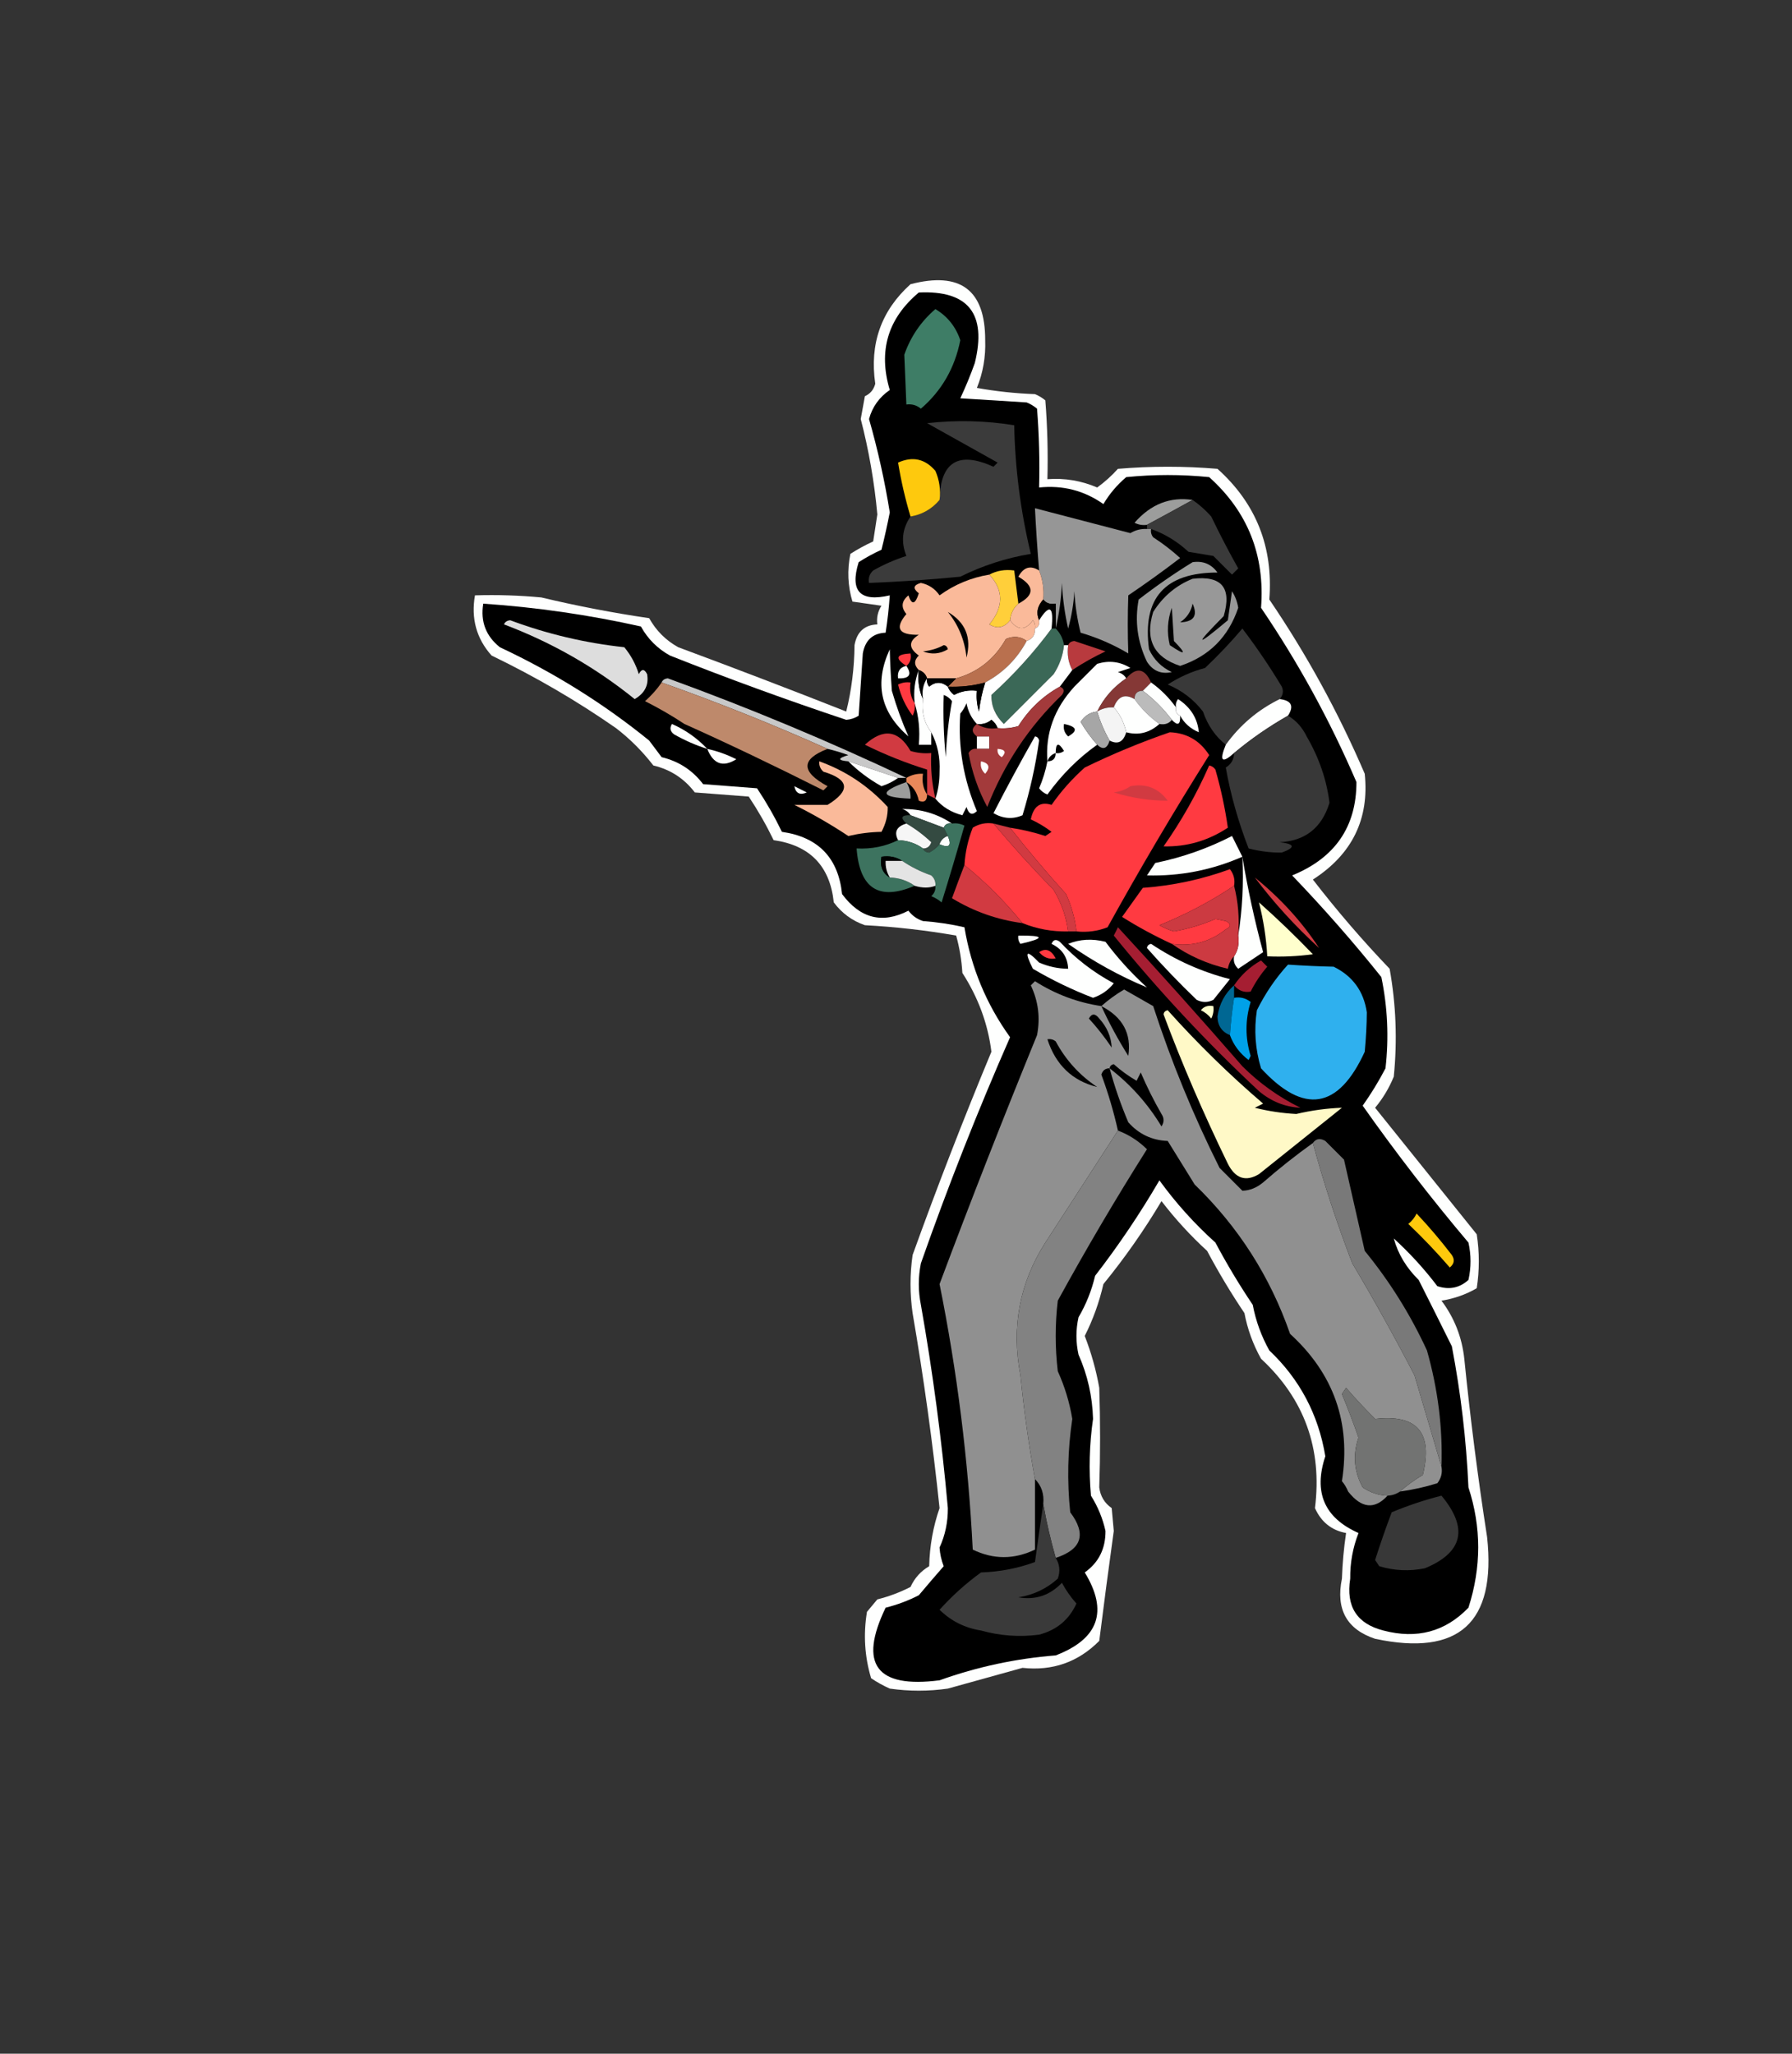 <?xml version="1.0" encoding="UTF-8"?>
<!DOCTYPE svg PUBLIC "-//W3C//DTD SVG 1.1//EN" "http://www.w3.org/Graphics/SVG/1.1/DTD/svg11.dtd">
<svg xmlns="http://www.w3.org/2000/svg" version="1.1" width="432px" height="495px" style="shape-rendering:geometricPrecision; text-rendering:geometricPrecision; image-rendering:optimizeQuality; fill-rule:evenodd; clip-rule:evenodd" xmlns:xlink="http://www.w3.org/1999/xlink">
<rect width="100%" height="100%" fill="#333333" stroke="none"/>
<g><path style="opacity:1" fill="#fefffe" d="M 219.5,68.5 C 231.521,65.38 237.521,69.88 237.5,82C 237.647,85.995 236.98,89.828 235.5,93.5C 240.132,94.328 244.798,94.828 249.5,95C 250.416,95.374 251.25,95.874 252,96.5C 252.5,102.825 252.666,109.158 252.5,115.5C 256.675,115.188 260.675,115.855 264.5,117.5C 266.316,116.185 267.983,114.685 269.5,113C 277.5,112.333 285.5,112.333 293.5,113C 302.808,121.356 306.975,131.856 306,144.5C 314.967,157.684 322.634,171.684 329,186.5C 330.131,197.409 325.964,205.909 316.5,212C 322.323,219.532 328.49,226.699 335,233.5C 336.542,242.104 336.876,250.77 336,259.5C 334.877,262.249 333.377,264.749 331.5,267C 339.667,277.167 347.833,287.333 356,297.5C 356.667,301.833 356.667,306.167 356,310.5C 353.426,312.002 350.593,313.002 347.5,313.5C 350.605,317.646 352.439,322.313 353,327.5C 354.457,341.976 356.291,356.309 358.5,370.5C 360.716,391.12 351.716,399.286 331.5,395C 324.653,392.718 321.987,387.885 323.5,380.5C 323.627,376.799 323.96,373.132 324.5,369.5C 321.012,368.857 318.512,366.857 317,363.5C 318.786,349.184 314.452,337.184 304,327.5C 302.073,324.052 300.739,320.385 300,316.5C 296.748,311.666 293.748,306.666 291,301.5C 286.965,297.8 283.298,293.8 280,289.5C 275.826,296.516 271.159,303.183 266,309.5C 264.995,313.887 263.495,318.054 261.5,322C 263.069,326.042 264.236,330.209 265,334.5C 265.265,342.512 265.265,350.512 265,358.5C 265.26,360.618 266.26,362.284 268,363.5C 268.167,365.333 268.333,367.167 268.5,369C 267.271,377.851 266.105,386.684 265,395.5C 259.915,400.621 253.748,402.788 246.5,402C 240.5,403.667 234.5,405.333 228.5,407C 223.833,407.667 219.167,407.667 214.5,407C 212.919,406.293 211.419,405.46 210,404.5C 208.437,399.282 208.104,393.949 209,388.5C 209.833,387.5 210.667,386.5 211.5,385.5C 214.29,384.803 216.957,383.803 219.5,382.5C 220.473,380.36 221.973,378.693 224,377.5C 224.115,372.623 224.948,367.956 226.5,363.5C 224.847,347.763 222.68,332.096 220,316.5C 219.333,311.833 219.333,307.167 220,302.5C 225.941,286.009 232.274,269.676 239,253.5C 238.164,246.788 235.83,240.454 232,234.5C 231.821,231.447 231.321,228.447 230.5,225.5C 223.238,224.228 215.905,223.394 208.5,223C 205.438,221.939 202.938,220.106 201,217.5C 200.085,208.752 195.252,203.752 186.5,202.5C 184.718,198.831 182.718,195.331 180.5,192C 176.167,191.667 171.833,191.333 167.5,191C 164.949,187.647 161.616,185.481 157.5,184.5C 154.871,181.088 151.871,178.088 148.5,175.5C 139.128,168.967 129.128,163.134 118.5,158C 114.858,153.917 113.525,149.084 114.5,143.5C 119.844,143.334 125.177,143.501 130.5,144C 139.093,146.052 147.76,147.719 156.5,149C 158.167,152 160.5,154.333 163.5,156C 177.07,161.037 190.57,166.204 204,171.5C 205.283,166.343 205.95,161.01 206,155.5C 206.572,152.293 208.405,150.626 211.5,150.5C 211.286,148.856 211.62,147.356 212.5,146C 210.167,145.667 207.833,145.333 205.5,145C 204.374,141.256 204.207,137.423 205,133.5C 206.753,132.373 208.587,131.373 210.5,130.5C 210.833,128.333 211.167,126.167 211.5,124C 210.788,116.207 209.455,108.54 207.5,101C 207.833,99.167 208.167,97.333 208.5,95.5C 209.799,94.91 210.632,93.91 211,92.5C 209.598,82.867 212.431,74.867 219.5,68.5 Z"/></g>
<g><path style="opacity:1" fill="#000000" d="M 221.5,70.5 C 233.423,69.944 237.923,75.611 235,87.5C 233.963,90.406 232.796,93.239 231.5,96C 236.833,96.333 242.167,96.667 247.5,97C 248.416,97.374 249.25,97.874 250,98.5C 250.5,104.825 250.666,111.158 250.5,117.5C 256.216,116.909 261.383,118.242 266,121.5C 267.458,119.04 269.291,116.873 271.5,115C 278.167,114.333 284.833,114.333 291.5,115C 300.808,123.356 304.975,133.856 304,146.5C 312.967,159.684 320.634,173.684 327,188.5C 326.994,199.291 321.828,206.791 311.5,211C 319.123,218.944 326.29,227.111 333,235.5C 334.515,242.767 334.848,250.101 334,257.5C 332.365,260.632 330.532,263.632 328.5,266.5C 336.516,277.861 345.016,288.861 354,299.5C 354.667,302.5 354.667,305.5 354,308.5C 351.847,310.444 349.347,310.944 346.5,310C 343.369,305.867 339.869,302.034 336,298.5C 337.022,302.24 339.022,305.574 342,308.5C 344.701,313.853 347.368,319.186 350,324.5C 352.154,335.735 353.488,347.069 354,358.5C 357.135,368.086 357.135,377.753 354,387.5C 348.409,393.297 341.576,395.13 333.5,393C 327.101,391.373 324.434,387.206 325.5,380.5C 325.455,376.694 326.122,373.027 327.5,369.5C 319.263,365.851 316.597,359.685 319.5,351C 317.822,340.933 313.322,332.433 306,325.5C 304.073,322.052 302.739,318.385 302,314.5C 298.748,309.666 295.748,304.666 293,299.5C 287.945,294.948 283.445,289.948 279.5,284.5C 274.829,292.512 269.662,300.179 264,307.5C 263.16,311.063 261.826,314.397 260,317.5C 259.333,320.5 259.333,323.5 260,326.5C 262.185,331.425 263.352,336.592 263.5,342C 262.616,348.155 262.449,354.322 263,360.5C 264.667,363.154 265.833,365.987 266.5,369C 266.527,373.293 264.86,376.627 261.5,379C 267.214,388.341 264.881,395.007 254.5,399C 244.907,399.752 235.574,401.752 226.5,405C 211.254,406.974 206.92,401.14 213.5,387.5C 216.29,386.803 218.957,385.803 221.5,384.5C 223.455,382.174 225.455,379.841 227.5,377.5C 226.937,376.061 226.603,374.561 226.5,373C 227.853,370.05 228.519,366.883 228.5,363.5C 227.034,347.073 224.868,330.74 222,314.5C 221.333,311.167 221.333,307.833 222,304.5C 228.483,286.038 235.65,267.872 243.5,250C 237.769,242.036 234.102,233.202 232.5,223.5C 229.223,222.746 225.89,222.246 222.5,222C 221.069,221.535 219.903,220.701 219,219.5C 212.725,222.731 207.392,221.398 203,215.5C 202.085,206.752 197.252,201.752 188.5,200.5C 186.718,196.831 184.718,193.331 182.5,190C 178.167,189.667 173.833,189.333 169.5,189C 166.949,185.647 163.616,183.481 159.5,182.5C 158.5,181.167 157.5,179.833 156.5,178.5C 145.613,169.648 133.613,162.148 120.5,156C 117.13,153.303 115.796,149.803 116.5,145.5C 129.285,146.361 141.952,148.194 154.5,151C 156.167,154 158.5,156.333 161.5,158C 175.527,163.564 189.694,168.731 204,173.5C 205.107,173.415 206.107,173.081 207,172.5C 207.333,167.5 207.667,162.5 208,157.5C 208.572,154.293 210.405,152.626 213.5,152.5C 213.963,149.518 214.296,146.518 214.5,143.5C 207.327,145.161 204.827,142.494 207,135.5C 208.753,134.373 210.587,133.373 212.5,132.5C 213.248,129.503 213.915,126.503 214.5,123.5C 213.281,115.904 211.614,108.404 209.5,101C 210.284,98.088 211.95,95.754 214.5,94C 211.689,84.603 214.022,76.77 221.5,70.5 Z"/></g>
<g><path style="opacity:1" fill="#3E7D66" d="M 225.5,74.5 C 228.409,76.246 230.409,78.746 231.5,82C 230.18,88.692 227.014,94.192 222,98.5C 220.989,97.663 219.822,97.33 218.5,97.5C 218.325,93.459 218.158,89.459 218,85.5C 219.518,81.151 222.018,77.484 225.5,74.5 Z"/></g>
<g><path style="opacity:1" fill="#3B3B3B" d="M 219.5,124.5 C 222.303,124.039 224.637,122.705 226.5,120.5C 226.693,111.324 231.027,108.657 239.5,112.5C 239.833,112.167 240.167,111.833 240.5,111.5C 234.833,108.333 229.167,105.167 223.5,102C 230.55,101.203 237.55,101.37 244.5,102.5C 244.701,112.911 246.034,123.244 248.5,133.5C 242.548,134.49 236.881,136.324 231.5,139C 224.177,139.721 216.844,140.221 209.5,140.5C 209.281,139.325 209.614,138.325 210.5,137.5C 213.05,136.058 215.716,134.892 218.5,134C 217.152,130.603 217.486,127.436 219.5,124.5 Z"/></g>
<g><path style="opacity:1" fill="#fec90d" d="M 226.5,120.5 C 224.637,122.705 222.303,124.039 219.5,124.5C 218.225,120.256 217.225,115.922 216.5,111.5C 220.009,109.918 223.009,110.584 225.5,113.5C 226.474,115.743 226.808,118.076 226.5,120.5 Z"/></g>
<g><path style="opacity:1" fill="#9C9D9C" d="M 287.5,120.5 C 283.809,122.541 280.142,124.541 276.5,126.5C 275.448,126.649 274.448,126.483 273.5,126C 277.42,121.515 282.086,119.681 287.5,120.5 Z"/></g>
<g><path style="opacity:1" fill="#3A3A3A" d="M 287.5,120.5 C 289.129,121.625 290.629,122.959 292,124.5C 294.039,128.745 296.206,132.912 298.5,137C 298,137.5 297.5,138 297,138.5C 295.5,137 294,135.5 292.5,134C 290.5,133.667 288.5,133.333 286.5,133C 283.889,130.561 280.889,128.728 277.5,127.5C 277.167,127.5 276.833,127.5 276.5,127.5C 276.5,127.167 276.5,126.833 276.5,126.5C 280.142,124.541 283.809,122.541 287.5,120.5 Z"/></g>
<g><path style="opacity:1" fill="#969696" d="M 276.5,127.5 C 276.833,127.5 277.167,127.5 277.5,127.5C 277.369,128.239 277.536,128.906 278,129.5C 280.333,131.006 282.5,132.673 284.5,134.5C 280.422,137.623 276.255,140.623 272,143.5C 271.836,148.179 271.836,152.845 272,157.5C 268.39,155.351 264.557,153.684 260.5,152.5C 259.676,149.215 259.176,145.882 259,142.5C 258.821,145.553 258.321,148.553 257.5,151.5C 256.675,147.878 256.175,144.211 256,140.5C 255.823,144.356 255.323,148.023 254.5,151.5C 254.5,149.5 254.5,147.5 254.5,145.5C 253.209,145.737 252.209,145.404 251.5,144.5C 251.702,142.05 251.369,139.717 250.5,137.5C 250.084,132.507 249.751,127.507 249.5,122.5C 257.175,124.517 264.842,126.517 272.5,128.5C 273.736,127.754 275.07,127.421 276.5,127.5 Z"/></g>
<g><path style="opacity:1" fill="#9C9D9C" d="M 287.5,135.5 C 290.022,135.128 292.022,135.961 293.5,138C 280.823,138.001 275.323,144.168 277,156.5C 278.167,159 280,160.833 282.5,162C 279.946,162.558 277.946,161.725 276.5,159.5C 274.194,154.671 273.527,149.671 274.5,144.5C 278.725,141.231 283.059,138.231 287.5,135.5 Z"/></g>
<g><path style="opacity:1" fill="#FABA9A" d="M 250.5,137.5 C 251.369,139.717 251.702,142.05 251.5,144.5C 250.072,146.074 249.739,147.741 250.5,149.5C 250.672,150.492 250.338,151.158 249.5,151.5C 249.631,150.761 249.464,150.094 249,149.5C 247.19,152.018 245.357,152.018 243.5,149.5C 243.66,147.847 244.326,146.514 245.5,145.5C 249.411,143.445 249.411,141.279 245.5,139C 246.743,136.697 248.409,136.197 250.5,137.5 Z"/></g>
<g><path style="opacity:1" fill="#FFCF3A" d="M 238.5,138.5 C 240.265,137.539 242.265,137.205 244.5,137.5C 244.833,140.167 245.167,142.833 245.5,145.5C 244.326,146.514 243.66,147.847 243.5,149.5C 242.064,151.319 240.397,151.652 238.5,150.5C 241.974,146.259 241.974,142.259 238.5,138.5 Z"/></g>
<g><path style="opacity:1" fill="#FABA9A" d="M 238.5,138.5 C 241.974,142.259 241.974,146.259 238.5,150.5C 240.397,151.652 242.064,151.319 243.5,149.5C 245.357,152.018 247.19,152.018 249,149.5C 249.464,150.094 249.631,150.761 249.5,151.5C 249.573,153.027 248.906,154.027 247.5,154.5C 246.054,153.387 244.387,153.22 242.5,154C 239.747,158.861 235.747,162.028 230.5,163.5C 228.167,163.5 225.833,163.5 223.5,163.5C 223.167,162.5 222.5,161.833 221.5,161.5C 220.316,160.312 220.316,159.145 221.5,158C 218.997,156.216 218.997,154.549 221.5,153C 216.633,153.085 215.633,151.419 218.5,148C 217.151,146.365 217.318,144.865 219,143.5C 219.805,145.901 220.638,145.734 221.5,143C 220.007,141.844 220.174,141.01 222,140.5C 223.897,140.896 225.397,141.896 226.5,143.5C 230.112,140.885 234.112,139.218 238.5,138.5 Z"/></g>
<g><path style="opacity:1" fill="#989898" d="M 287.5,139.5 C 294.503,138.673 297.003,141.673 295,148.5C 287.825,155.746 288.158,156.08 296,149.5C 296.333,147.167 296.667,144.833 297,142.5C 297.781,143.729 298.281,145.062 298.5,146.5C 296.141,153.526 291.474,158.193 284.5,160.5C 278.132,158.432 275.965,154.098 278,147.5C 280.362,143.755 283.528,141.089 287.5,139.5 Z"/></g>
<g><path style="opacity:1" fill="#000000" d="M 251.5,144.5 C 252.209,145.404 253.209,145.737 254.5,145.5C 254.5,147.5 254.5,149.5 254.5,151.5C 254.167,151.5 253.833,151.5 253.5,151.5C 254.071,146.149 253.071,145.482 250.5,149.5C 249.739,147.741 250.072,146.074 251.5,144.5 Z"/></g>
<g><path style="opacity:1" fill="#000000" d="M 287.5,145.5 C 288.805,148.38 287.805,149.88 284.5,150C 286.141,148.871 287.141,147.371 287.5,145.5 Z"/></g>
<g><path style="opacity:1" fill="#000000" d="M 282.5,146.5 C 282.648,148.934 282.814,151.601 283,154.5C 286.171,157.751 285.837,158.085 282,155.5C 281.264,152.408 281.431,149.408 282.5,146.5 Z"/></g>
<g><path style="opacity:1" fill="#000000" d="M 228.5,147.5 C 232.746,149.997 234.246,153.664 233,158.5C 232.571,154.32 231.071,150.653 228.5,147.5 Z"/></g>
<g><path style="opacity:1" fill="#DDDDDD" d="M 121.5,150.5 C 121.735,149.903 122.235,149.57 123,149.5C 131.88,152.81 141.047,154.977 150.5,156C 152.102,157.935 153.269,160.101 154,162.5C 154.667,161.167 155.333,161.167 156,162.5C 156.449,165.094 155.449,167.094 153,168.5C 143.504,160.833 133.004,154.833 121.5,150.5 Z"/></g>
<g><path style="opacity:1" fill="#3B6857" d="M 253.5,151.5 C 253.833,151.5 254.167,151.5 254.5,151.5C 255.6,152.605 256.267,153.938 256.5,155.5C 256.245,158.016 255.411,160.35 254,162.5C 250,166.5 246,170.5 242,174.5C 239.938,172.495 238.938,170.161 239,167.5C 244.438,162.569 249.272,157.236 253.5,151.5 Z"/></g>
<g><path style="opacity:1" fill="#393939" d="M 308.5,168.5 C 303.262,171.07 298.928,174.736 295.5,179.5C 292.973,177.49 291.139,174.823 290,171.5C 287.736,168.567 284.902,166.4 281.5,165C 284.311,163.175 287.311,161.842 290.5,161C 293.711,157.958 296.711,154.791 299.5,151.5C 302.901,155.957 306.068,160.623 309,165.5C 309.47,166.577 309.303,167.577 308.5,168.5 Z"/></g>
<g><path style="opacity:1" fill="#B9704E" d="M 247.5,154.5 C 245.188,158.812 241.855,162.145 237.5,164.5C 234.57,165.299 231.57,165.632 228.5,165.5C 229.167,164.833 229.833,164.167 230.5,163.5C 235.747,162.028 239.747,158.861 242.5,154C 244.387,153.22 246.054,153.387 247.5,154.5 Z"/></g>
<g><path style="opacity:1" fill="#B83A3E" d="M 258.5,161.5 C 257.539,159.735 257.205,157.735 257.5,155.5C 257.735,154.903 258.235,154.57 259,154.5C 261.5,155.333 264,156.167 266.5,157C 263.691,158.323 261.025,159.823 258.5,161.5 Z"/></g>
<g><path style="opacity:1" fill="#000000" d="M 227.5,155.5 C 228.043,155.56 228.376,155.893 228.5,156.5C 226.579,157.641 224.579,157.808 222.5,157C 224.382,156.802 226.048,156.302 227.5,155.5 Z"/></g>
<g><path style="opacity:1" fill="#fefffe" d="M 214.5,156.5 C 214.571,159.597 214.738,162.93 215,166.5C 216.139,170.404 217.472,174.071 219,177.5C 212.226,171.656 210.726,164.656 214.5,156.5 Z"/></g>
<g><path style="opacity:1" fill="#FF3A41" d="M 218.5,160.5 C 215.662,158.694 215.995,157.694 219.5,157.5C 219.737,158.791 219.404,159.791 218.5,160.5 Z"/></g>
<g><path style="opacity:1" fill="#FFFFFF" d="M 271.5,163.5 C 268.427,165.569 266.094,168.236 264.5,171.5C 262.804,171.685 261.471,172.519 260.5,174C 261.697,176.015 263.03,177.849 264.5,179.5C 259.937,182.729 255.937,186.729 252.5,191.5C 251.692,191.192 251.025,190.692 250.5,190C 251.397,187.913 252.064,185.746 252.5,183.5C 251.979,176.81 254.146,170.81 259,165.5C 260.833,163.667 262.667,161.833 264.5,160C 267.379,159.126 270.045,159.46 272.5,161C 271.5,161.333 270.5,161.667 269.5,162C 270.416,162.278 271.082,162.778 271.5,163.5 Z"/></g>
<g><path style="opacity:1" fill="#fefffe" d="M 218.5,160.5 C 219.914,162.598 219.248,163.598 216.5,163.5C 216.285,161.821 216.952,160.821 218.5,160.5 Z"/></g>
<g><path style="opacity:1" fill="#fefffe" d="M 221.5,161.5 C 221.198,164.059 221.532,166.393 222.5,168.5C 222.111,171.553 222.777,174.22 224.5,176.5C 224.5,177.5 224.5,178.5 224.5,179.5C 223.5,179.5 222.5,179.5 221.5,179.5C 221.813,175.958 221.479,172.625 220.5,169.5C 220.194,166.615 220.527,163.948 221.5,161.5 Z"/></g>
<g><path style="opacity:1" fill="#000000" d="M 221.5,161.5 C 222.5,161.833 223.167,162.5 223.5,163.5C 222.549,164.919 222.216,166.585 222.5,168.5C 221.532,166.393 221.198,164.059 221.5,161.5 Z"/></g>
<g><path style="opacity:1" fill="#853836" d="M 277.5,164.5 C 276.833,165.167 276.167,165.833 275.5,166.5C 274.167,166.5 273.5,167.167 273.5,168.5C 271.166,167.159 269.499,167.826 268.5,170.5C 267.041,170.433 265.708,170.766 264.5,171.5C 266.094,168.236 268.427,165.569 271.5,163.5C 273.952,160.716 275.952,161.049 277.5,164.5 Z"/></g>
<g><path style="opacity:1" fill="#C8C8C8" d="M 159.5,164.5 C 159.735,163.903 160.235,163.57 161,163.5C 180.666,170.656 199.833,178.656 218.5,187.5C 217.833,187.5 217.167,187.5 216.5,187.5C 212.5,186.167 208.5,184.833 204.5,183.5C 201.903,183.279 201.903,182.779 204.5,182C 202.846,181.392 201.179,180.892 199.5,180.5C 186.46,174.654 173.126,169.321 159.5,164.5 Z"/></g>
<g><path style="opacity:1" fill="#FFFFFF" d="M 253.5,151.5 C 249.272,157.236 244.438,162.569 239,167.5C 238.938,170.161 239.938,172.495 242,174.5C 246,170.5 250,166.5 254,162.5C 255.411,160.35 256.245,158.016 256.5,155.5C 256.833,155.5 257.167,155.5 257.5,155.5C 257.205,157.735 257.539,159.735 258.5,161.5C 257.5,162.833 256.5,164.167 255.5,165.5C 251.378,167.787 248.045,170.954 245.5,175C 243.866,175.494 242.199,175.66 240.5,175.5C 240.217,174.711 239.717,174.044 239,173.5C 237.989,174.337 236.822,174.67 235.5,174.5C 234.199,173.118 233.366,171.452 233,169.5C 232.626,170.416 232.126,171.25 231.5,172C 230.937,180.034 232.27,187.867 235.5,195.5C 234.369,196.604 233.535,196.271 233,194.5C 232.667,195.167 232.333,195.833 232,196.5C 229.286,195.794 227.119,194.461 225.5,192.5C 226.163,190.527 226.496,188.361 226.5,186C 226.672,182.523 226.006,179.356 224.5,176.5C 222.777,174.22 222.111,171.553 222.5,168.5C 222.216,166.585 222.549,164.919 223.5,163.5C 223.369,164.239 223.536,164.906 224,165.5C 225.49,164.272 226.99,164.272 228.5,165.5C 228.783,166.289 229.283,166.956 230,167.5C 231.699,166.594 233.533,166.261 235.5,166.5C 235.34,168.199 235.506,169.866 236,171.5C 236.29,169.08 236.79,166.746 237.5,164.5C 241.855,162.145 245.188,158.812 247.5,154.5C 248.906,154.027 249.573,153.027 249.5,151.5C 250.338,151.158 250.672,150.492 250.5,149.5C 253.071,145.482 254.071,146.149 253.5,151.5 Z"/></g>
<g><path style="opacity:1" fill="#000000" d="M 223.5,163.5 C 225.833,163.5 228.167,163.5 230.5,163.5C 229.833,164.167 229.167,164.833 228.5,165.5C 226.99,164.272 225.49,164.272 224,165.5C 223.536,164.906 223.369,164.239 223.5,163.5 Z"/></g>
<g><path style="opacity:1" fill="#BE896B" d="M 159.5,164.5 C 173.126,169.321 186.46,174.654 199.5,180.5C 193.054,182.993 193.054,185.993 199.5,189.5C 199.167,189.833 198.833,190.167 198.5,190.5C 186.528,184.476 175.361,179.142 165,174.5C 161.945,172.481 158.778,170.648 155.5,169C 157.07,167.603 158.404,166.103 159.5,164.5 Z"/></g>
<g><path style="opacity:1" fill="#FF3A41" d="M 220.5,169.5 C 220.649,170.552 220.483,171.552 220,172.5C 218.311,170.24 217.144,167.74 216.5,165C 217.448,164.517 218.448,164.351 219.5,164.5C 219.216,166.415 219.549,168.081 220.5,169.5 Z"/></g>
<g><path style="opacity:1" fill="#000000" d="M 237.5,164.5 C 236.79,166.746 236.29,169.08 236,171.5C 235.506,169.866 235.34,168.199 235.5,166.5C 233.533,166.261 231.699,166.594 230,167.5C 229.283,166.956 228.783,166.289 228.5,165.5C 231.57,165.632 234.57,165.299 237.5,164.5 Z"/></g>
<g><path style="opacity:1" fill="#fefffe" d="M 277.5,164.5 C 279.812,166.146 281.812,168.146 283.5,170.5C 283.328,171.492 283.662,172.158 284.5,172.5C 284.591,174.698 283.925,175.031 282.5,173.5C 280.5,170.833 278.167,168.5 275.5,166.5C 276.167,165.833 276.833,165.167 277.5,164.5 Z"/></g>
<g><path style="opacity:1" fill="#BBBBBB" d="M 275.5,166.5 C 278.167,168.5 280.5,170.833 282.5,173.5C 281.791,174.404 280.791,174.737 279.5,174.5C 277.167,172.833 275.167,170.833 273.5,168.5C 273.5,167.167 274.167,166.5 275.5,166.5 Z"/></g>
<g><path style="opacity:1" fill="#000000" d="M 227.5,167.5 C 228.289,167.783 228.956,168.283 229.5,169C 228.697,173.414 228.197,177.914 228,182.5C 227.501,177.511 227.334,172.511 227.5,167.5 Z"/></g>
<g><path style="opacity:1" fill="#fefffe" d="M 273.5,168.5 C 275.167,170.833 277.167,172.833 279.5,174.5C 277.119,176.633 274.452,177.299 271.5,176.5C 271.008,174.181 270.008,172.181 268.5,170.5C 269.499,167.826 271.166,167.159 273.5,168.5 Z"/></g>
<g><path style="opacity:1" fill="#FFFFFF" d="M 284.5,172.5 C 283.662,172.158 283.328,171.492 283.5,170.5C 283.369,169.761 283.536,169.094 284,168.5C 287.036,170.491 288.703,173.158 289,176.5C 286.981,175.643 285.481,174.309 284.5,172.5 Z"/></g>
<g><path style="opacity:1" fill="#fefffe" d="M 308.5,168.5 C 311.336,168.837 312.002,170.171 310.5,172.5C 305.886,175.117 301.553,178.117 297.5,181.5C 294.559,184.129 293.893,183.462 295.5,179.5C 298.928,174.736 303.262,171.07 308.5,168.5 Z"/></g>
<g><path style="opacity:1" fill="#F4F4F4" d="M 268.5,170.5 C 270.008,172.181 271.008,174.181 271.5,176.5C 270.805,178.85 269.472,179.517 267.5,178.5C 266.242,176.313 265.242,173.98 264.5,171.5C 265.708,170.766 267.041,170.433 268.5,170.5 Z"/></g>
<g><path style="opacity:1" fill="#A6A6A6" d="M 264.5,171.5 C 265.242,173.98 266.242,176.313 267.5,178.5C 266.895,180.481 265.895,180.815 264.5,179.5C 263.03,177.849 261.697,176.015 260.5,174C 261.471,172.519 262.804,171.685 264.5,171.5 Z"/></g>
<g><path style="opacity:1" fill="#383838" d="M 310.5,172.5 C 312.433,173.642 313.933,175.308 315,177.5C 317.988,182.634 319.821,187.968 320.5,193.5C 318.654,199.524 314.654,202.69 308.5,203C 312.19,203.424 312.357,204.258 309,205.5C 306.376,205.53 303.709,205.197 301,204.5C 298.476,197.961 296.643,191.461 295.5,185C 296.823,184.184 297.489,183.017 297.5,181.5C 301.553,178.117 305.886,175.117 310.5,172.5 Z"/></g>
<g><path style="opacity:1" fill="#000000" d="M 240.5,175.5 C 238.585,175.784 236.919,175.451 235.5,174.5C 236.822,174.67 237.989,174.337 239,173.5C 239.717,174.044 240.217,174.711 240.5,175.5 Z"/></g>
<g><path style="opacity:1" fill="#fefffe" d="M 170.5,180.5 C 167.777,179.648 165.11,178.481 162.5,177C 161.549,176.282 161.383,175.449 162,174.5C 165.27,175.945 168.103,177.945 170.5,180.5 Z"/></g>
<g><path style="opacity:1" fill="#000000" d="M 256.5,174.5 C 259.595,175.119 259.929,176.119 257.5,177.5C 256.614,176.675 256.281,175.675 256.5,174.5 Z"/></g>
<g><path style="opacity:1" fill="#D13A41" d="M 225.5,192.5 C 224.833,192.167 224.167,191.833 223.5,191.5C 223.5,189.5 223.5,187.5 223.5,185.5C 218.343,183.892 213.343,181.892 208.5,179.5C 212.943,175.458 216.609,175.958 219.5,181C 221.134,181.494 222.801,181.66 224.5,181.5C 224.323,185.234 224.656,188.901 225.5,192.5 Z"/></g>
<g><path style="opacity:1" fill="#FF3A41" d="M 259.5,224.5 C 259.135,221.375 258.302,218.375 257,215.5C 252.289,210.294 247.789,204.961 243.5,199.5C 246.376,199.927 249.209,200.594 252,201.5C 252.5,201.167 253,200.833 253.5,200.5C 251.954,199.316 250.287,198.316 248.5,197.5C 249.14,194.303 250.807,193.137 253.5,194C 255.795,190.703 258.462,187.703 261.5,185C 268.177,181.744 275.01,178.91 282,176.5C 286.095,176.662 289.262,178.495 291.5,182C 282.955,195.586 274.789,209.42 267,223.5C 264.619,224.435 262.119,224.768 259.5,224.5 Z"/></g>
<g><path style="opacity:1" fill="#fefffe" d="M 235.5,177.5 C 236.5,177.5 237.5,177.5 238.5,177.5C 238.5,178.5 238.5,179.5 238.5,180.5C 237.5,180.5 236.5,180.5 235.5,180.5C 235.5,179.5 235.5,178.5 235.5,177.5 Z"/></g>
<g><path style="opacity:1" fill="#fefffe" d="M 249.5,177.5 C 250.043,177.56 250.376,177.893 250.5,178.5C 249.627,184.623 248.294,190.623 246.5,196.5C 244.163,197.512 241.83,197.345 239.5,196C 242.719,189.727 246.052,183.56 249.5,177.5 Z"/></g>
<g><path style="opacity:1" fill="#000000" d="M 254.5,181.5 C 254.511,178.999 255.178,178.832 256.5,181C 255.906,181.464 255.239,181.631 254.5,181.5 Z"/></g>
<g><path style="opacity:1" fill="#fefffe" d="M 170.5,180.5 C 172.924,181.03 175.257,181.864 177.5,183C 174.297,185.013 171.963,184.18 170.5,180.5 Z"/></g>
<g><path style="opacity:1" fill="#A33A3B" d="M 255.5,165.5 C 256.525,165.897 256.692,166.563 256,167.5C 248.072,175.116 242.072,184.116 238,194.5C 235.811,190.436 234.311,186.102 233.5,181.5C 233.957,180.702 234.624,180.369 235.5,180.5C 236.5,180.5 237.5,180.5 238.5,180.5C 238.5,179.5 238.5,178.5 238.5,177.5C 237.5,177.5 236.5,177.5 235.5,177.5C 234.167,176.5 234.167,175.5 235.5,174.5C 236.919,175.451 238.585,175.784 240.5,175.5C 242.199,175.66 243.866,175.494 245.5,175C 248.045,170.954 251.378,167.787 255.5,165.5 Z"/></g>
<g><path style="opacity:1" fill="#fefffe" d="M 240.5,180.5 C 242.337,180.639 242.67,181.306 241.5,182.5C 240.702,182.043 240.369,181.376 240.5,180.5 Z"/></g>
<g><path style="opacity:1" fill="#000000" d="M 254.5,181.5 C 254.5,182.833 253.833,183.5 252.5,183.5C 252.833,182.5 253.5,181.833 254.5,181.5 Z"/></g>
<g><path style="opacity:1" fill="#FABA9A" d="M 197.5,183.5 C 203.843,185.765 209.343,189.432 214,194.5C 214.048,196.544 213.548,198.544 212.5,200.5C 209.882,200.543 207.215,200.877 204.5,201.5C 200.306,198.717 195.973,196.217 191.5,194C 194.167,194 196.833,194 199.5,194C 205.1,190.543 204.767,187.877 198.5,186C 197.748,185.329 197.414,184.496 197.5,183.5 Z"/></g>
<g><path style="opacity:1" fill="#fefffe" d="M 204.5,183.5 C 208.5,184.833 212.5,186.167 216.5,187.5C 215.359,188.339 214.026,189.006 212.5,189.5C 209.508,187.829 206.841,185.829 204.5,183.5 Z"/></g>
<g><path style="opacity:1" fill="#fefffe" d="M 236.5,183.5 C 238.465,183.948 238.798,184.948 237.5,186.5C 236.614,185.675 236.281,184.675 236.5,183.5 Z"/></g>
<g><path style="opacity:1" fill="#FF3A41" d="M 291.5,184.5 C 292.117,184.611 292.617,184.944 293,185.5C 294.339,190.178 295.339,194.844 296,199.5C 291.265,202.636 286.098,204.136 280.5,204C 284.824,197.851 288.49,191.351 291.5,184.5 Z"/></g>
<g><path style="opacity:1" fill="#E9885A" d="M 223.5,191.5 C 223.483,193.028 222.816,193.528 221.5,193C 221.085,190.974 220.085,189.474 218.5,188.5C 218.5,188.167 218.5,187.833 218.5,187.5C 219.708,186.766 221.041,186.433 222.5,186.5C 222.216,188.415 222.549,190.081 223.5,191.5 Z"/></g>
<g><path style="opacity:1" fill="#9C9D9C" d="M 218.5,188.5 C 219.234,189.708 219.567,191.041 219.5,192.5C 212.164,192.202 211.83,190.868 218.5,188.5 Z"/></g>
<g><path style="opacity:1" fill="#fefffe" d="M 191.5,189.5 C 192.473,189.987 193.473,190.487 194.5,191C 192.843,191.725 191.843,191.225 191.5,189.5 Z"/></g>
<g><path style="opacity:1" fill="#D13A41" d="M 272.5,189.5 C 276.281,188.789 279.281,189.955 281.5,193C 277.117,192.992 272.784,192.326 268.5,191C 270.058,190.79 271.391,190.29 272.5,189.5 Z"/></g>
<g><path style="opacity:1" fill="#fefffe" d="M 229.5,198.5 C 228.508,198.328 227.842,198.662 227.5,199.5C 224.833,198.5 222.167,197.5 219.5,196.5C 219.082,195.778 218.416,195.278 217.5,195C 221.901,194.932 225.901,196.099 229.5,198.5 Z"/></g>
<g><path style="opacity:1" fill="#344A41" d="M 219.5,196.5 C 222.167,197.5 224.833,198.5 227.5,199.5C 227.833,200.167 228.167,200.833 228.5,201.5C 227.5,201.833 226.833,202.5 226.5,203.5C 225.844,204.278 225.011,204.944 224,205.5C 223.235,205.43 222.735,205.097 222.5,204.5C 223.497,204.53 224.164,204.03 224.5,203C 222.642,201.245 220.642,199.745 218.5,198.5C 216.969,197.075 217.302,196.409 219.5,196.5 Z"/></g>
<g><path style="opacity:1" fill="#F6F6F6" d="M 218.5,198.5 C 220.642,199.745 222.642,201.245 224.5,203C 224.164,204.03 223.497,204.53 222.5,204.5C 220.786,203.262 218.786,202.595 216.5,202.5C 215.483,200.528 216.15,199.195 218.5,198.5 Z"/></g>
<g><path style="opacity:1" fill="#FF3A41" d="M 239.5,198.5 C 244.083,203.949 248.916,209.283 254,214.5C 255.868,217.605 257.035,220.938 257.5,224.5C 253.665,224.583 249.998,223.917 246.5,222.5C 242.255,217.275 237.588,212.608 232.5,208.5C 232.692,205.399 233.358,202.399 234.5,199.5C 236.045,198.548 237.712,198.215 239.5,198.5 Z"/></g>
<g><path style="opacity:1" fill="#D13A41" d="M 239.5,198.5 C 240.833,198.833 242.167,199.167 243.5,199.5C 247.789,204.961 252.289,210.294 257,215.5C 258.302,218.375 259.135,221.375 259.5,224.5C 258.833,224.5 258.167,224.5 257.5,224.5C 257.035,220.938 255.868,217.605 254,214.5C 248.916,209.283 244.083,203.949 239.5,198.5 Z"/></g>
<g><path style="opacity:1" fill="#fefffe" d="M 228.5,201.5 C 229.5,203.833 228.833,204.5 226.5,203.5C 226.833,202.5 227.5,201.833 228.5,201.5 Z"/></g>
<g><path style="opacity:1" fill="#fefffe" d="M 299.5,206.5 C 292.171,209.714 284.505,211.214 276.5,211C 277.167,210 277.833,209 278.5,208C 284.991,206.672 291.157,204.505 297,201.5C 297.847,203.193 298.68,204.86 299.5,206.5 Z"/></g>
<g><path style="opacity:1" fill="#3D735F" d="M 229.5,198.5 C 230.552,198.351 231.552,198.517 232.5,199C 230.75,205.161 228.917,211.328 227,217.5C 226.25,216.874 225.416,216.374 224.5,216C 225.252,215.329 225.586,214.496 225.5,213.5C 225.586,212.504 225.252,211.671 224.5,211C 221.931,210.102 219.598,208.935 217.5,207.5C 216.081,206.549 214.415,206.216 212.5,206.5C 212.077,208.781 212.744,210.448 214.5,211.5C 216.786,211.595 218.786,212.262 220.5,213.5C 211.894,217.18 207.227,214.18 206.5,204.5C 210.079,204.684 213.413,204.017 216.5,202.5C 218.786,202.595 220.786,203.262 222.5,204.5C 222.735,205.097 223.235,205.43 224,205.5C 225.011,204.944 225.844,204.278 226.5,203.5C 228.833,204.5 229.5,203.833 228.5,201.5C 228.167,200.833 227.833,200.167 227.5,199.5C 227.842,198.662 228.508,198.328 229.5,198.5 Z"/></g>
<g><path style="opacity:1" fill="#000000" d="M 217.5,207.5 C 216.167,207.5 214.833,207.5 213.5,207.5C 213.433,208.959 213.766,210.292 214.5,211.5C 212.744,210.448 212.077,208.781 212.5,206.5C 214.415,206.216 216.081,206.549 217.5,207.5 Z"/></g>
<g><path style="opacity:1" fill="#fefffe" d="M 299.5,206.5 C 300.761,214.13 302.428,221.796 304.5,229.5C 302.5,230.833 300.5,232.167 298.5,233.5C 297.614,232.675 297.281,231.675 297.5,230.5C 298.451,229.081 298.784,227.415 298.5,225.5C 299.49,219.355 299.823,213.022 299.5,206.5 Z"/></g>
<g><path style="opacity:1" fill="#E4E4E4" d="M 217.5,207.5 C 219.598,208.935 221.931,210.102 224.5,211C 225.252,211.671 225.586,212.504 225.5,213.5C 224.027,214.071 222.36,214.071 220.5,213.5C 218.786,212.262 216.786,211.595 214.5,211.5C 213.766,210.292 213.433,208.959 213.5,207.5C 214.833,207.5 216.167,207.5 217.5,207.5 Z"/></g>
<g><path style="opacity:1" fill="#D13A41" d="M 232.5,208.5 C 237.588,212.608 242.255,217.275 246.5,222.5C 240.399,221.689 234.732,219.689 229.5,216.5C 230.516,213.718 231.516,211.051 232.5,208.5 Z"/></g>
<g><path style="opacity:1" fill="#FF3A41" d="M 297.5,213.5 C 291.89,217.246 285.89,220.413 279.5,223C 280.609,223.638 281.775,224.138 283,224.5C 286.504,223.871 289.837,222.871 293,221.5C 293.833,221.667 294.667,221.833 295.5,222C 296.833,222.667 296.833,223.333 295.5,224C 291.71,227.021 287.377,228.188 282.5,227.5C 278.363,225.598 274.363,223.431 270.5,221C 272.167,218.667 273.833,216.333 275.5,214C 282.739,213.468 289.739,211.968 296.5,209.5C 297.429,210.689 297.762,212.022 297.5,213.5 Z"/></g>
<g><path style="opacity:1" fill="#D13A41" d="M 302.5,211.5 C 308.686,216.506 313.853,222.173 318,228.5C 312.236,223.242 307.069,217.576 302.5,211.5 Z"/></g>
<g><path style="opacity:1" fill="#CC3A41" d="M 297.5,213.5 C 298.483,217.298 298.817,221.298 298.5,225.5C 298.784,227.415 298.451,229.081 297.5,230.5C 296.732,231.263 296.232,232.263 296,233.5C 291.052,232.357 286.552,230.357 282.5,227.5C 287.377,228.188 291.71,227.021 295.5,224C 296.833,223.333 296.833,222.667 295.5,222C 294.667,221.833 293.833,221.667 293,221.5C 289.837,222.871 286.504,223.871 283,224.5C 281.775,224.138 280.609,223.638 279.5,223C 285.89,220.413 291.89,217.246 297.5,213.5 Z"/></g>
<g><path style="opacity:1" fill="#FFFFCD" d="M 303.5,217.5 C 307.964,221.463 312.298,225.63 316.5,230C 312.848,230.499 309.182,230.665 305.5,230.5C 305.252,226.094 304.585,221.76 303.5,217.5 Z"/></g>
<g><path style="opacity:1" fill="#A51E32" d="M 269.5,223.5 C 279.634,234.472 289.634,245.639 299.5,257C 303.586,261.077 308.253,264.41 313.5,267C 309.798,266.824 306.465,265.49 303.5,263C 290.916,251.253 279.249,238.753 268.5,225.5C 268.863,224.817 269.196,224.15 269.5,223.5 Z"/></g>
<g><path style="opacity:1" fill="#fefffe" d="M 245.5,225.5 C 251.853,225.453 252.02,226.119 246,227.5C 245.536,226.906 245.369,226.239 245.5,225.5 Z"/></g>
<g><path style="opacity:1" fill="#fefffe" d="M 253.5,227.5 C 253.897,226.475 254.563,226.308 255.5,227C 259.292,231.06 263.626,234.393 268.5,237C 267.183,238.659 265.517,239.826 263.5,240.5C 258.468,238.567 253.635,236.234 249,233.5C 246.86,229.248 247.36,228.748 250.5,232C 252.74,232.977 255.073,233.477 257.5,233.5C 257.378,230.708 256.044,228.708 253.5,227.5 Z"/></g>
<g><path style="opacity:1" fill="#fefffe" d="M 257.5,227.5 C 260.304,226.362 263.304,226.195 266.5,227C 269.464,230.966 272.797,234.633 276.5,238C 269.865,235.233 263.531,231.733 257.5,227.5 Z"/></g>
<g><path style="opacity:1" fill="#fefffe" d="M 276.5,228.5 C 276.56,227.957 276.893,227.624 277.5,227.5C 283.34,231.42 289.673,234.253 296.5,236C 295.167,237.667 293.833,239.333 292.5,241C 291.167,241.667 289.833,241.667 288.5,241C 284.269,236.938 280.269,232.771 276.5,228.5 Z"/></g>
<g><path style="opacity:1" fill="#FF3A41" d="M 250.5,229.5 C 252.07,228.441 253.403,228.941 254.5,231C 252.934,231.3 251.601,230.8 250.5,229.5 Z"/></g>
<g><path style="opacity:1" fill="#A51E32" d="M 297.5,237.5 C 299.17,234.998 301.336,232.998 304,231.5C 304.5,232 305,232.5 305.5,233C 303.919,234.828 302.585,236.828 301.5,239C 299.934,239.3 298.601,238.8 297.5,237.5 Z"/></g>
<g><path style="opacity:1" fill="#2FB0EE" d="M 310.5,232.5 C 314.353,232.76 318.02,232.926 321.5,233C 326.095,235.262 328.762,238.929 329.5,244C 329.481,246.969 329.314,250.135 329,253.5C 322.647,267.371 314.314,268.704 304,257.5C 302.607,252.905 302.274,248.239 303,243.5C 305.039,239.391 307.539,235.725 310.5,232.5 Z"/></g>
<g><path style="opacity:1" fill="#006793" d="M 297.5,237.5 C 297.5,238.5 297.5,239.5 297.5,240.5C 297.037,243.482 296.704,246.482 296.5,249.5C 294.522,248.683 293.522,247.183 293.5,245C 293.944,241.941 295.277,239.441 297.5,237.5 Z"/></g>
<g><path style="opacity:1" fill="#909090" d="M 265.5,242.5 C 267.162,241.015 268.995,239.682 271,238.5C 273.317,239.826 275.651,241.16 278,242.5C 282.35,255.88 287.684,268.88 294,281.5C 295.833,283.333 297.667,285.167 299.5,287C 301.279,286.956 302.945,286.289 304.5,285C 308.375,281.619 312.375,278.453 316.5,275.5C 319.161,285.316 322.327,294.982 326,304.5C 331.254,313.339 336.254,322.339 341,331.5C 343.191,338.951 345.358,346.285 347.5,353.5C 347.762,354.978 347.429,356.311 346.5,357.5C 343.553,358.423 340.553,359.089 337.5,359.5C 339.151,358.03 340.985,356.697 343,355.5C 345.486,345.33 341.653,340.83 331.5,342C 329.041,339.554 326.708,337.054 324.5,334.5C 324.167,335 323.833,335.5 323.5,336C 324.933,339.467 326.266,342.967 327.5,346.5C 326.079,350.641 326.412,354.641 328.5,358.5C 330.323,359.747 332.323,360.414 334.5,360.5C 331.366,363.907 328.199,363.574 325,359.5C 324.626,358.584 324.126,357.75 323.5,357C 325.708,342.959 321.541,331.126 311,321.5C 306.199,307.693 298.532,295.693 288,285.5C 285.833,282 283.667,278.5 281.5,275C 277.687,274.852 274.521,273.352 272,270.5C 270.197,266.256 268.697,261.922 267.5,257.5C 266.503,257.47 265.836,257.97 265.5,259C 267.144,263.429 268.477,267.929 269.5,272.5C 263.691,281.435 257.857,290.435 252,299.5C 245.765,309.263 243.765,319.929 246,331.5C 246.85,340.023 248.017,348.356 249.5,356.5C 249.5,362.167 249.5,367.833 249.5,373.5C 244.474,375.91 239.474,375.91 234.5,373.5C 233.421,351.951 230.755,330.618 226.5,309.5C 234.039,289.382 241.873,269.382 250,249.5C 250.813,245.336 250.313,241.336 248.5,237.5C 248.833,237.167 249.167,236.833 249.5,236.5C 254.442,239.642 259.776,241.642 265.5,242.5 Z"/></g>
<g><path style="opacity:1" fill="#00a1e8" d="M 297.5,240.5 C 298.978,240.238 300.311,240.571 301.5,241.5C 300.167,245.833 300.167,250.167 301.5,254.5C 301.333,254.833 301.167,255.167 301,255.5C 298.873,253.886 297.373,251.886 296.5,249.5C 296.704,246.482 297.037,243.482 297.5,240.5 Z"/></g>
<g><path style="opacity:1" fill="#000000" d="M 265.5,242.5 C 270.65,245.145 272.817,249.145 272,254.5C 269.567,250.633 267.4,246.633 265.5,242.5 Z"/></g>
<g><path style="opacity:1" fill="#FFFFCD" d="M 289.5,243.5 C 290.209,242.596 291.209,242.263 292.5,242.5C 292.649,243.552 292.483,244.552 292,245.5C 291.292,244.619 290.458,243.953 289.5,243.5 Z"/></g>
<g><path style="opacity:1" fill="#000000" d="M 262.5,245.5 C 263.189,244.226 264.023,244.226 265,245.5C 266.874,247.569 267.874,249.902 268,252.5C 266.303,249.98 264.47,247.647 262.5,245.5 Z"/></g>
<g><path style="opacity:1" fill="#000000" d="M 252.5,250.5 C 253.239,250.369 253.906,250.536 254.5,251C 256.918,255.506 260.251,259.173 264.5,262C 258.498,260.503 254.498,256.67 252.5,250.5 Z"/></g>
<g><path style="opacity:1" fill="#000000" d="M 267.5,257.5 C 267.56,256.957 267.893,256.624 268.5,256.5C 270.193,258.027 272.027,259.36 274,260.5C 274.333,259.833 274.667,259.167 275,258.5C 276.481,261.956 278.148,265.289 280,268.5C 280.667,269.5 280.667,270.5 280,271.5C 276.71,266.043 272.543,261.377 267.5,257.5 Z"/></g>
<g><path style="opacity:1" fill="#FFF9C7" d="M 280.5,244.5 C 280.56,243.957 280.893,243.624 281.5,243.5C 288.683,251.516 296.349,259.016 304.5,266C 303.833,266.333 303.167,266.667 302.5,267C 305.785,267.824 309.118,268.324 312.5,268.5C 316.16,267.637 319.827,267.137 323.5,267C 316.833,272.333 310.167,277.667 303.5,283C 300.313,284.901 297.813,284.067 296,280.5C 290.053,268.269 284.886,256.269 280.5,244.5 Z"/></g>
<g><path style="opacity:1" fill="#828282" d="M 269.5,272.5 C 272.116,273.48 274.449,274.98 276.5,277C 269.002,288.864 261.836,301.03 255,313.5C 254.333,319.167 254.333,324.833 255,330.5C 256.669,334.176 257.836,338.009 258.5,342C 257.383,349.463 257.216,356.963 258,364.5C 261.965,369.771 260.799,373.438 254.5,375.5C 253.255,371.123 252.255,366.79 251.5,362.5C 251.741,360.102 251.074,358.102 249.5,356.5C 248.017,348.356 246.85,340.023 246,331.5C 243.765,319.929 245.765,309.263 252,299.5C 257.857,290.435 263.691,281.435 269.5,272.5 Z"/></g>
<g><path style="opacity:1" fill="#797979" d="M 347.5,353.5 C 345.358,346.285 343.191,338.951 341,331.5C 336.254,322.339 331.254,313.339 326,304.5C 322.327,294.982 319.161,285.316 316.5,275.5C 317.251,274.427 318.251,274.26 319.5,275C 321,276.5 322.5,278 324,279.5C 325.673,286.841 327.34,294.174 329,301.5C 335.001,308.827 340.001,316.827 344,325.5C 346.65,334.859 347.817,344.192 347.5,353.5 Z"/></g>
<g><path style="opacity:1" fill="#fec90d" d="M 341.5,292.5 C 344.469,295.642 347.302,298.975 350,302.5C 350.749,303.635 350.583,304.635 349.5,305.5C 346.377,301.875 343.044,298.375 339.5,295C 340.381,294.292 341.047,293.458 341.5,292.5 Z"/></g>
<g><path style="opacity:1" fill="#727372" d="M 337.5,359.5 C 336.609,360.11 335.609,360.443 334.5,360.5C 332.323,360.414 330.323,359.747 328.5,358.5C 326.412,354.641 326.079,350.641 327.5,346.5C 326.266,342.967 324.933,339.467 323.5,336C 323.833,335.5 324.167,335 324.5,334.5C 326.708,337.054 329.041,339.554 331.5,342C 341.653,340.83 345.486,345.33 343,355.5C 340.985,356.697 339.151,358.03 337.5,359.5 Z"/></g>
<g><path style="opacity:1" fill="#383838" d="M 347.5,360.5 C 354.031,368.359 352.697,374.193 343.5,378C 339.775,378.76 336.108,378.593 332.5,377.5C 332.167,377 331.833,376.5 331.5,376C 332.736,372.124 334.07,368.29 335.5,364.5C 339.511,362.84 343.511,361.506 347.5,360.5 Z"/></g>
<g><path style="opacity:1" fill="#3A3A3A" d="M 251.5,362.5 C 252.255,366.79 253.255,371.123 254.5,375.5C 255.473,377.068 255.64,378.735 255,380.5C 252.293,382.936 249.127,384.436 245.5,385C 249.588,385.711 253.088,384.544 256,381.5C 256.972,383.305 258.139,384.972 259.5,386.5C 257.73,390.397 254.73,392.897 250.5,394C 245.777,394.624 241.11,394.29 236.5,393C 232.619,392.393 229.286,390.726 226.5,388C 229.535,384.63 232.868,381.63 236.5,379C 240.985,378.855 245.318,378.022 249.5,376.5C 250.167,371.683 250.834,367.017 251.5,362.5 Z"/></g>
</svg>
